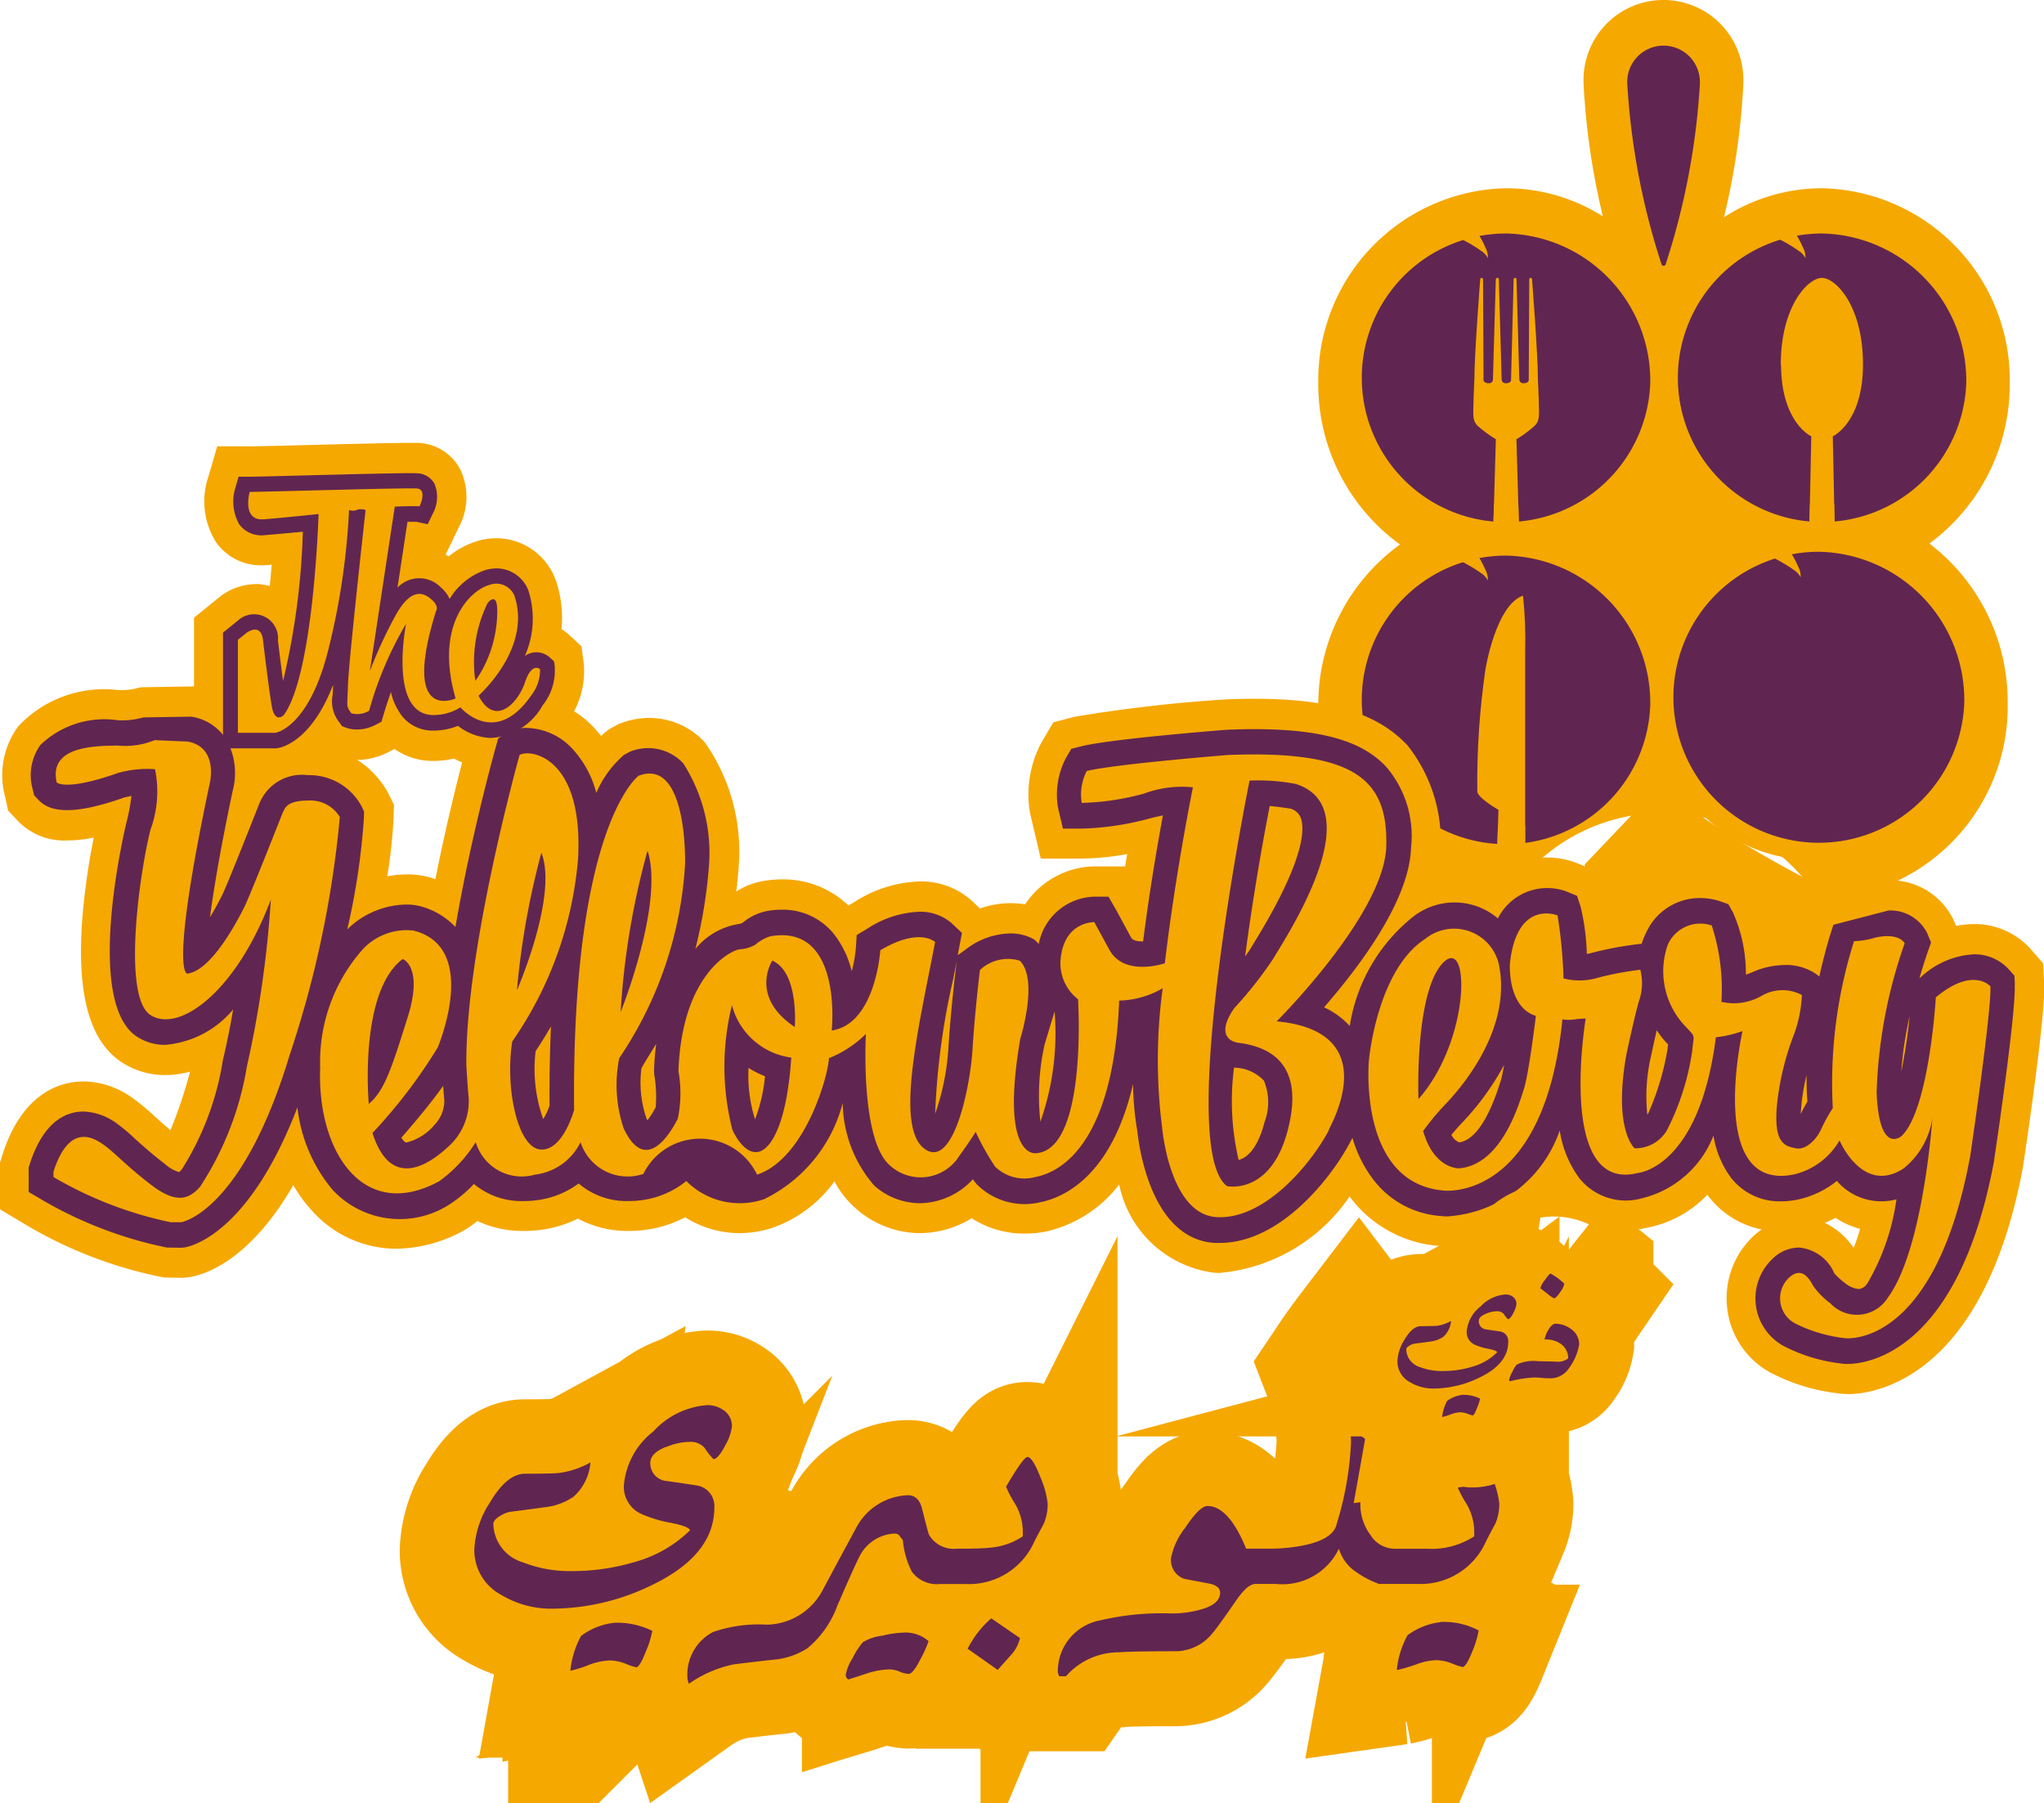 <svg xmlns="http://www.w3.org/2000/svg" xmlns:xlink="http://www.w3.org/1999/xlink" width="59.682" height="52.641" viewBox="0 0 59.682 52.641">
  <defs>
    <clipPath id="clip-path">
      <path id="Path_140648" data-name="Path 140648" d="M1437.682,692.415c.011,1.685.883,2.075.883,2.075l-.086,4.145h.8l-.086-4.145s.873-.39.882-2.075-.767-2.542-1.2-2.552c-.431.01-1.208.867-1.2,2.552" fill="none"/>
    </clipPath>
    <clipPath id="clip-path-2">
      <path id="Path_140651" data-name="Path 140651" d="M1429.052,701.285a22.832,22.832,0,0,0-.239,3.557c-.025.186.618.554.618.554l-.049,1.5h.829v-6.155a11.828,11.828,0,0,0-.064-1.6c-.795.276-1.095,2.148-1.095,2.148" fill="none"/>
    </clipPath>
    <clipPath id="clip-path-3">
      <path id="Path_140654" data-name="Path 140654" d="M1429.4,689.863a.047.047,0,0,0-.047.047l-.083,2.911a.111.111,0,0,1-.122.119c-.177,0-.153-.119-.153-.119l-.014-2.911a.047.047,0,0,0-.048-.047c-.033,0-.035.047-.035.047s-.17,2.181-.17,2.911c0,0-.049,1-.027,1.084a.4.4,0,0,0,.154.306,3.558,3.558,0,0,0,.5.365l-.118,4.059h.836l-.117-4.059a3.622,3.622,0,0,0,.5-.365.4.4,0,0,0,.153-.306c.022-.081-.026-1.084-.026-1.084,0-.73-.171-2.911-.171-2.911s0-.042-.034-.047h-.01c-.038,0-.038.047-.038.047l-.015,2.911s.024.119-.154.119a.112.112,0,0,1-.121-.119l-.082-2.911s0-.047-.035-.047h0a.047.047,0,0,0-.049.047l-.075,2.911s.025.119-.153.119a.112.112,0,0,1-.122-.119l-.082-2.911s0-.047-.036-.047h0" fill="none"/>
    </clipPath>
  </defs>
  <g id="Client_86" transform="translate(-17707.678 -14816.751)">
    <path id="Path_140622" data-name="Path 140622" d="M1442.01,697.623a5.766,5.766,0,0,0,2.35-4.676,5.6,5.6,0,0,0-5.478-5.7,5.3,5.3,0,0,0-2.866.846,20.9,20.9,0,0,0,.565-3.877l0-.035a2.334,2.334,0,1,0-4.664,0v.036a21.056,21.056,0,0,0,.562,3.85,5.292,5.292,0,0,0-2.828-.82,5.6,5.6,0,0,0-5.481,5.7,5.76,5.76,0,0,0,2.387,4.7,5.765,5.765,0,0,0-2.387,4.7,5.6,5.6,0,0,0,5.481,5.7,5.375,5.375,0,0,1,9.136-.037,5.637,5.637,0,0,0,5.513-5.741,5.81,5.81,0,0,0-2.292-4.653" transform="translate(16322 14135)" fill="#f5a800"/>
    <path id="Path_140623" data-name="Path 140623" d="M1435.312,684.177a1.061,1.061,0,1,0-2.121,0,20.951,20.951,0,0,0,1,5.287.064.064,0,0,0,.123,0,20.951,20.951,0,0,0,1-5.287Z" transform="translate(16322 14135)" fill="#602651"/>
    <path id="Path_140624" data-name="Path 140624" d="M1433.863,692.947a4.213,4.213,0,1,1-4.21-4.379,4.3,4.3,0,0,1,4.21,4.379" transform="translate(16322 14135)" fill="#602651"/>
    <path id="Path_140625" data-name="Path 140625" d="M1433.863,702.349a4.213,4.213,0,1,1-4.21-4.377,4.3,4.3,0,0,1,4.21,4.377" transform="translate(16322 14135)" fill="#602651"/>
    <path id="Path_140626" data-name="Path 140626" d="M1443.09,692.947a4.212,4.212,0,1,1-4.208-4.379,4.3,4.3,0,0,1,4.208,4.379" transform="translate(16322 14135)" fill="#602651"/>
    <path id="Path_140627" data-name="Path 140627" d="M1438.789,706.853a4.58,4.58,0,1,1,4.4-4.576,4.5,4.5,0,0,1-4.4,4.576m0-8.833a4.26,4.26,0,1,0,4.088,4.257,4.182,4.182,0,0,0-4.088-4.257" transform="translate(16322 14135)" fill="#f5a800"/>
    <path id="Path_140628" data-name="Path 140628" d="M1443.032,702.276a4.248,4.248,0,1,1-4.243-4.416,4.334,4.334,0,0,1,4.243,4.416" transform="translate(16322 14135)" fill="#602651"/>
    <path id="Path_140629" data-name="Path 140629" d="M1428.555,688.129c.127.183.239.361.347.552a3.043,3.043,0,0,1,.146.292.619.619,0,0,1,.073.317.533.533,0,0,0-.2-.217c-.078-.057-.162-.112-.247-.164-.17-.1-.35-.194-.524-.274Z" transform="translate(16322 14135)" fill="#f5a800"/>
    <path id="Path_140630" data-name="Path 140630" d="M1437.828,688.129c.127.183.239.361.346.552a2.838,2.838,0,0,1,.147.292.62.62,0,0,1,.073.317.54.54,0,0,0-.2-.217c-.079-.057-.162-.112-.248-.164-.169-.1-.349-.194-.523-.274Z" transform="translate(16322 14135)" fill="#f5a800"/>
    <path id="Path_140631" data-name="Path 140631" d="M1428.555,697.539c.127.183.239.361.347.552a3.05,3.05,0,0,1,.146.292.622.622,0,0,1,.073.318.535.535,0,0,0-.2-.218c-.078-.057-.162-.112-.247-.163-.17-.1-.35-.2-.524-.275Z" transform="translate(16322 14135)" fill="#f5a800"/>
    <path id="Path_140632" data-name="Path 140632" d="M1437.689,697.447c.127.183.239.361.346.552a2.844,2.844,0,0,1,.147.292.619.619,0,0,1,.073.317.546.546,0,0,0-.2-.217c-.079-.057-.162-.112-.247-.163-.17-.1-.35-.2-.524-.275Z" transform="translate(16322 14135)" fill="#f5a800"/>
    <path id="Path_140633" data-name="Path 140633" d="M1423.489,702.669c5.479-.186,3.847,4.714,3.847,4.714l-.178.612-3.544-2.086Z" transform="translate(16322 14135)" fill="#f5a800"/>
    <path id="Path_140634" data-name="Path 140634" d="M1417.752,705.531l0,0,0,0" transform="translate(16322 14135)" fill="#79242f"/>
    <path id="Path_140635" data-name="Path 140635" d="M1393.674,704.5l-.2-.014h-2.131v-4.7l.794-.645.038-.026a1.775,1.775,0,0,1,.968-.312,1.4,1.4,0,0,1,.412.059c.02-.2.039-.411.056-.625l-.137.011a1.5,1.5,0,0,1-.153.008,1.6,1.6,0,0,1-1.335-.675,2.243,2.243,0,0,1-.248-1.837l.1-.332.181-.629h.953c.106,0,.515-.01.989-.02l.564-.016c1.345-.034,2.661-.067,3.167-.067.176,0,.242,0,.264.006a1.45,1.45,0,0,1,1.152.754,1.859,1.859,0,0,1-.029,1.694l-.39.81c.031.017.062.033.092.051a2.428,2.428,0,0,1,.858-.454,1.958,1.958,0,0,1,.544-.076,1.854,1.854,0,0,1,1.719,1.214l.005.012a3.424,3.424,0,0,1,.166,1.429,1.538,1.538,0,0,1,.22.163l.13.12.232.215.066.485a2.491,2.491,0,0,1-.517,1.777,2.619,2.619,0,0,1-2.175,1.3,2.321,2.321,0,0,1-1.094-.283,2.6,2.6,0,0,1-.573.069l-.074,0a1.953,1.953,0,0,1-1.093-.349l-.163.085a2.057,2.057,0,0,1-.819.233l-.142,0h-.031a1.693,1.693,0,0,1-.527-.1l-.3-.113a2.419,2.419,0,0,1-1.22.732Z" transform="translate(16322 14135)" fill="#f5a800"/>
    <path id="Path_140636" data-name="Path 140636" d="M1439.63,722.449a1.924,1.924,0,0,1-.31-.022,5.645,5.645,0,0,1-1.981-.62,2.458,2.458,0,0,1-1.231-1.881,2.49,2.49,0,0,1,.753-2.073,2.465,2.465,0,0,1,.255-.208,2.6,2.6,0,0,1-1.577-1l-.009-.013a3.274,3.274,0,0,1-1.737.958,2.973,2.973,0,0,1-.655.077,2.522,2.522,0,0,1-1.991-.961c-.03-.038-.059-.076-.088-.116a4.2,4.2,0,0,1-3.113,1.545c-.123,0-.211-.005-.26-.01a3.576,3.576,0,0,1-2.515-1.328q-.045-.057-.087-.114a5.141,5.141,0,0,1-3.786,2.231c-.061,0-.123,0-.184-.007a3.243,3.243,0,0,1-2.757-2.575,3.709,3.709,0,0,1-2.171,1.381,3.161,3.161,0,0,1-.581.053,2.818,2.818,0,0,1-1.555-.448,2.923,2.923,0,0,1-1.511.435,2.839,2.839,0,0,1-1.861-.711,2.742,2.742,0,0,1-.635-.8,3.781,3.781,0,0,1-1.789,1.348,3.113,3.113,0,0,1-.98.163,2.972,2.972,0,0,1-1.59-.463,3.5,3.5,0,0,1-.983.339,3.7,3.7,0,0,1-.681.06,3.043,3.043,0,0,1-1.466-.36,3.5,3.5,0,0,1-1.095.33,4.289,4.289,0,0,1-.5.031,3.143,3.143,0,0,1-1.344-.291c-.12.1-.219.166-.285.21l-.09.056a4.165,4.165,0,0,1-1.983.543,3.3,3.3,0,0,1-2.47-1.111,4.1,4.1,0,0,1-.545-.745c-1.294,2.237-2.612,2.622-3.052,2.689l-.168.017-.53-.009-.051-.006a12.632,12.632,0,0,1-3.97-1.511l-.369-.221-.426-.254V715.7l.081-.26c.6-1.842,1.741-2.116,2.368-2.116a2.493,2.493,0,0,1,1.469.519,5.572,5.572,0,0,1,.6.5l.024.019c.128.117.267.242.437.386a13.335,13.335,0,0,0,.572-1.71,2.768,2.768,0,0,1-.717.1,2.309,2.309,0,0,1-1.263-.364c-.967-.621-1.345-2.03-1.157-4.308a20.4,20.4,0,0,1,.325-2.261,3.984,3.984,0,0,1-.77.083,1.874,1.874,0,0,1-1.428-.552l-.3-.318-.1-.446a2.4,2.4,0,0,1,.4-2.023,3.434,3.434,0,0,1,2.92-1.05,2.087,2.087,0,0,0,.484-.04l.05-.016.133-.027,1.547-.025.079.014a2.329,2.329,0,0,1,1.593,1.073,2.505,2.505,0,0,1,.343.936,2.72,2.72,0,0,1,3.635,1.067l.181.368-.014.417a15.089,15.089,0,0,1-.183,1.67,3.111,3.111,0,0,1,.576-.056,2.339,2.339,0,0,1,.515.051l.014,0a2.55,2.55,0,0,1,.3.09c.445-2.246.957-4.066.963-4.086l.17-.609.525-.328a1.943,1.943,0,0,1,1.027-.28,2.717,2.717,0,0,1,2,.938c.054.058.106.119.155.182a2.356,2.356,0,0,1,.2-.171l.046-.033.267-.146.054-.019a2.366,2.366,0,0,1,.846-.157,2.2,2.2,0,0,1,1.614.711,5.532,5.532,0,0,1,.992,3.585l0,.045q-.03.371-.073.728a2.11,2.11,0,0,1,.8-.311,3.4,3.4,0,0,1,.547-.045,2.751,2.751,0,0,1,1.928.761l.174-.1a3.731,3.731,0,0,1,1.9-.6,2.209,2.209,0,0,1,1.533.566l.232.223a2.733,2.733,0,0,1,.9-.156,2.4,2.4,0,0,1,.419.036,2.477,2.477,0,0,1,2.04-1.109h.882c.019-.121.038-.239.058-.359a8.042,8.042,0,0,1-1.284.13h-1.239l-.317-1.35a3.218,3.218,0,0,1,.332-2.028l.015-.025.339-.576.628-.162a43.181,43.181,0,0,1,4.318-.5l.091-.005c.3-.013.571-.019.844-.019,2.209,0,3.586.421,4.463,1.365a4.5,4.5,0,0,1,.861,3.763,2.644,2.644,0,0,1,1.6.133,2.4,2.4,0,0,1,2.49-.461l.683.281.231.713a3.359,3.359,0,0,1,.126.589c.1-.018.191-.031.273-.045a2.556,2.556,0,0,1,2.279-1.4,2.746,2.746,0,0,1,.842.132l.56.2.293.519a3.607,3.607,0,0,1,.379,1.131,2.837,2.837,0,0,1,.835.005c.039-.139.069-.234.084-.283l.248-.781,2.166-.562.111,0a2.043,2.043,0,0,1,1.891,1.184l.062.149a2.7,2.7,0,0,1,.518-.054,2.194,2.194,0,0,1,1.662.732l.362.416.03.572c.048.839-.462,4.322-.619,5.37l-.006.033c-1.18,6.281-4.456,6.6-5.1,6.6m-.681-5a2.1,2.1,0,0,1,.843.733c.058-.146.122-.329.189-.555a2.623,2.623,0,0,1-.72-.324c-.11.057-.214.106-.312.146" transform="translate(16322 14135)" fill="#f5a800"/>
    <path id="Path_140637" data-name="Path 140637" d="M1434.218,704.608l-2.272,2.383.416,2.183,1.317-1.059,1.778-.693,1.293.108.277,1.644h1.478l.462-1.484s-3.651-1.8-4.749-3.082" transform="translate(16322 14135)" fill="#f5a800"/>
    <path id="Path_140638" data-name="Path 140638" d="M1401.879,701.227l-.022-.165-.121-.11a.576.576,0,0,0-.733-.049,2.689,2.689,0,0,0,.1-1.92,1,1,0,0,0-.925-.638,1.223,1.223,0,0,0-.322.047,1.958,1.958,0,0,0-1.05.846.907.907,0,0,0-.248-.329.874.874,0,0,0-1.274,0l.292-1.924c.066,0,.131,0,.185,0a.518.518,0,0,0,.077,0l.328.071.149-.309a1.013,1.013,0,0,0,.05-.87.593.593,0,0,0-.486-.307c-.03,0-.1-.005-.192-.005-.509,0-1.887.035-3.147.067-.77.02-1.417.037-1.573.037h-.323l-.093.326a1.348,1.348,0,0,0,.11,1.06.8.8,0,0,0,.749.32c.35-.028.784-.07,1.111-.1a21.369,21.369,0,0,1-.578,4.36c-.041-.3-.087-.674-.143-1.126,0-.011,0-.029-.007-.048a.7.7,0,0,0-1.17-.591l-.434.351V703.6h1.539l.044-.005c.111-.014.99-.183,1.631-1.849,0,.114-.007.207-.013.3a.976.976,0,0,0,.2.8l.078.108.123.046a.893.893,0,0,0,.275.048l.092,0a1.207,1.207,0,0,0,.492-.138l.166-.087.055-.185c.047-.159.125-.405.221-.682a1.809,1.809,0,0,0,.3.667,1.136,1.136,0,0,0,.911.458h.053a1.932,1.932,0,0,0,.694-.139,1.633,1.633,0,0,0,.973.354,1.852,1.852,0,0,0,1.5-.953,1.615,1.615,0,0,0,.352-1.117" transform="translate(16322 14135)" fill="#602651"/>
    <path id="Path_140639" data-name="Path 140639" d="M1444.51,710.5l-.013-.261-.167-.19a1.349,1.349,0,0,0-1.028-.436,2.469,2.469,0,0,0-1.546.673l-.034.027c.133-.457.238-.756.24-.761l.1-.285-.115-.276a1.2,1.2,0,0,0-1.13-.657l-1.606.417-.1.314c-.062.2-.185.629-.311,1.194l-.092-.07a1.554,1.554,0,0,0-.915-.264,2.417,2.417,0,0,0-.958.213c-.065.026-.125.05-.18.069a4.382,4.382,0,0,0-.378-1.82l-.134-.238-.252-.09a1.888,1.888,0,0,0-.578-.089,1.717,1.717,0,0,0-1.569,1.009,2.082,2.082,0,0,0-.131.327l-.115.011a10.307,10.307,0,0,0-1.337.252.987.987,0,0,1-.15.033,6.677,6.677,0,0,0-.179-1.372l-.106-.325-.309-.127a1.639,1.639,0,0,0-.585-.1,1.614,1.614,0,0,0-1.418.886,1.957,1.957,0,0,0-2.5-.028,5.08,5.08,0,0,0-1.825,3.17,2.311,2.311,0,0,0-.751-.546c1.09-1.251,2.5-3.154,2.541-4.67a3.1,3.1,0,0,0-.725-2.351c-.706-.76-1.9-1.1-3.854-1.1-.247,0-.508.005-.811.019-.138.01-3.381.266-4.24.482l-.29.073-.156.266a2.32,2.32,0,0,0-.235,1.444l.146.619h.576a8.355,8.355,0,0,0,1.973-.3c.138-.035.261-.062.37-.085-.158.86-.394,2.224-.578,3.679-.275.007-.336-.086-.354-.12l-.444-.819-.214-.367h-.41a1.7,1.7,0,0,0-1.625,1.38.283.283,0,0,1-.041-.044l-.088-.085-.109-.055a1.409,1.409,0,0,0-.6-.123,2.191,2.191,0,0,0-1.277.455l-.25.181c.014-.082.03-.163.045-.243l.078-.407-.3-.284a1.386,1.386,0,0,0-.959-.334,2.95,2.95,0,0,0-1.481.479l-.333.2-.026.392a3.925,3.925,0,0,1-.12.667,2.793,2.793,0,0,0-.555-1.131,1.908,1.908,0,0,0-1.489-.668,2.349,2.349,0,0,0-.424.038,1.583,1.583,0,0,0-.715.342.507.507,0,0,1-.082.033,2.048,2.048,0,0,0-1.3.734,14.382,14.382,0,0,0,.4-2.472,4.848,4.848,0,0,0-.752-2.945,1.4,1.4,0,0,0-1.565-.34l-.168.092a3.057,3.057,0,0,0-.808,1.108,2.994,2.994,0,0,0-.652-1.236,1.879,1.879,0,0,0-1.38-.661,1.119,1.119,0,0,0-.591.153l-.24.151-.079.279c-.043.154-.717,2.587-1.171,5.229a2.174,2.174,0,0,0-1.1-.624,1.6,1.6,0,0,0-.333-.031,2.506,2.506,0,0,0-1.726.726,20.214,20.214,0,0,0,.486-3.25l.006-.191-.082-.169a1.732,1.732,0,0,0-1.567-.894,1.336,1.336,0,0,0-1.355.713l-.051.105c-.39.991-.983,2.482-1.092,2.69-.126.253-.244.463-.353.64.1-.758.29-1.928.668-3.712a2,2,0,0,0-.185-1.467,1.472,1.472,0,0,0-1.025-.677l-1.4.022a2.323,2.323,0,0,1-.749.083,2.7,2.7,0,0,0-2.257.718,1.514,1.514,0,0,0-.235,1.273l.048.2.14.146c.385.409,1.187.38,2.493-.082.047-.012.122-.026.208-.045a5.657,5.657,0,0,1-.148.79c-.013.05-1.268,5.225.316,6.241a1.486,1.486,0,0,0,.819.236,2.891,2.891,0,0,0,1.983-1.033c-.092.542-.194,1.042-.3,1.484a8.408,8.408,0,0,1-1.2,3.188c-.044.05-.072.073-.075.078a1.07,1.07,0,0,1-.409-.233c-.393-.3-.658-.542-.874-.735a5.157,5.157,0,0,0-.518-.438,1.741,1.741,0,0,0-.992-.364c-.49,0-1.158.264-1.565,1.519l-.037.116v.713l.36.212a11.939,11.939,0,0,0,3.675,1.411l.426.006.086-.009c.2-.032,1.885-.4,3.3-4.09a4.532,4.532,0,0,0,1.028,2.409,2.678,2.678,0,0,0,3.45.4l.026-.017a3.892,3.892,0,0,0,.65-.556,2.164,2.164,0,0,0,1.437.5,2.925,2.925,0,0,0,.4-.025,2.6,2.6,0,0,0,1.221-.489,2.141,2.141,0,0,0,1.44.513,2.847,2.847,0,0,0,.536-.047,2.594,2.594,0,0,0,1.167-.537,2.205,2.205,0,0,0,2.273.529,4.329,4.329,0,0,0,2.294-2.807,3.755,3.755,0,0,0,.921,2.411,2.026,2.026,0,0,0,1.328.515,2.144,2.144,0,0,0,1.552-.7c.039.055.075.1.108.14a1.965,1.965,0,0,0,1.835.536c.676-.127,2.1-.729,2.734-3.458a8.514,8.514,0,0,0,.126,1.382c.044.42.392,3.15,2.263,3.259.048,0,.094,0,.141,0,1.785,0,3.271-1.92,3.806-2.936.022-.041.046-.085.07-.131a3.689,3.689,0,0,0,.646,1.265,2.715,2.715,0,0,0,1.944,1.017,1.309,1.309,0,0,0,.182.01,3.72,3.72,0,0,0,3.28-2.51,3.108,3.108,0,0,0,.571,1.392,1.735,1.735,0,0,0,1.838.587,3,3,0,0,0,2.08-1.828,2.836,2.836,0,0,0,.489,1.2,1.79,1.79,0,0,0,1.481.719,2.409,2.409,0,0,0,.511-.055,2.729,2.729,0,0,0,1.122-.54,1.714,1.714,0,0,0,1.74.537,6.666,6.666,0,0,1-.847,2.451l-.018.022a.325.325,0,0,1-.241.147.785.785,0,0,1-.415-.189,2.009,2.009,0,0,1-.294-.27,1.236,1.236,0,0,0-1.036-.753,1.121,1.121,0,0,0-.778.339,1.586,1.586,0,0,0,.322,2.528,4.837,4.837,0,0,0,1.692.518,1.065,1.065,0,0,0,.186.013c.53,0,3.218-.284,4.271-5.886.11-.732.653-4.43.61-5.186m-3.311,2.538a10.44,10.44,0,0,1,.244-1.619,15.953,15.953,0,0,1-.244,1.619m-2.935,1.238c0-.053.005-.12.012-.192a5.986,5.986,0,0,1,.157-.943c0,.256.005.516.025.773-.064.108-.135.235-.194.362m-3.93-2.091.057.058c-.006.039-.01.081-.016.128a7.706,7.706,0,0,1-.567,1.89l-.025.029a5.169,5.169,0,0,1,.081-1.58c.028-.128.109-.513.195-.881a2.543,2.543,0,0,0,.275.356M1429.5,713.3l-.02.059c-.345,1.088-.746,1.675-1.194,1.745a.449.449,0,0,1-.229-.221c.084-.1.184-.217.283-.323a7.8,7.8,0,0,0,1.255-1.718,4.589,4.589,0,0,1-.095.458m-7.119-4.166c-.056.092-.1.165-.128.212a3.436,3.436,0,0,1-.219.328c.185-1.409.434-2.936.718-4.391.244.022.479.058.6.075a.453.453,0,0,1,.31.279c.115.33.1,1.221-1.282,3.5m-.534,6.486a7.543,7.543,0,0,1-.136-2.7h.017a1.215,1.215,0,0,1,.854.376,1.639,1.639,0,0,1,.016,1.224c-.158.619-.42,1-.751,1.094m-13.831-2.442a4.737,4.737,0,0,1-.291,1.255,4.277,4.277,0,0,1-.19-1.5,2.928,2.928,0,0,0,.481.242m-3.233-.044a3.953,3.953,0,0,1,.043.946,2.464,2.464,0,0,1-.242.385c-.01-.02-.019-.038-.03-.058a3.2,3.2,0,0,1-.146-1.455c.04-.085.134-.235.23-.393.061-.1.127-.207.2-.326-.031.247-.052.507-.063.785Zm-3.016-1.412c-.033.737-.047,1.507-.042,2.316a1.738,1.738,0,0,1-.186.391,4.369,4.369,0,0,1-.22-1.988c.106-.154.264-.4.448-.719m-4.368,3.249c.376-.429.852-.995,1.219-1.511.012.163.025.322.035.428a1.022,1.022,0,0,1-.286.709,1.562,1.562,0,0,1-.815.515c-.053,0-.108-.063-.153-.141m19.072-3.684a7.757,7.757,0,0,1-.414,3.219,6.875,6.875,0,0,1,.125-2.262m-2.667-1.923.008-.044c.031-.158.063-.315.094-.472l-.02.156c0,.008-.151,1.195-.225,2.375a7.1,7.1,0,0,1-.388,1.94,21.174,21.174,0,0,1,.531-3.955" transform="translate(16322 14135)" fill="#602651"/>
    <path id="Path_140640" data-name="Path 140640" d="M1401.637,701.263l-.009-.074-.053-.047a.355.355,0,0,0-.236-.09c-.218,0-.393.187-.515.557-.112.34-.392.7-.63.7a.4.4,0,0,1-.3-.211,3.135,3.135,0,0,0,.98-3.026.756.756,0,0,0-.7-.473.935.935,0,0,0-.261.037,1.771,1.771,0,0,0-1,.9,3.366,3.366,0,0,0-.171,2.471.544.544,0,0,1-.1.009.306.306,0,0,1-.271-.128c-.123-.177-.256-.7.212-2.205a.475.475,0,0,0-.18-.581c-.459-.4-.91-.24-1.321.477-.07.124-.136.249-.2.373l.486-3.214c.172-.005.456-.011.518,0l.145.033.065-.138a.783.783,0,0,0,.059-.631.355.355,0,0,0-.293-.181c-.2-.014-1.941.031-3.31.065-.777.018-1.427.038-1.586.038h-.141l-.042.141a1.111,1.111,0,0,0,.072.839.554.554,0,0,0,.536.219c.461-.036,1.067-.1,1.385-.129-.039.935-.237,4.48-.938,5.491a.712.712,0,0,1-.038-.141c-.088-.524-.25-1.872-.251-1.872-.009-.348-.248-.741-.779-.406l-.339.279v3.011h1.3l.013,0c.044-.006,1.092-.172,1.689-2.5a21.532,21.532,0,0,0,.621-4,.572.572,0,0,0,.087-.016c-.1.907-.475,4.3-.493,4.9,0,.136-.009.242-.012.325-.017.353-.012.409.153.636l.034.048.054.021a.74.74,0,0,0,.189.032h.081a1.033,1.033,0,0,0,.4-.116l.074-.04.022-.08a17.09,17.09,0,0,1,.6-1.681,2.606,2.606,0,0,0,.341,1.583.905.905,0,0,0,.727.363h.047a1.719,1.719,0,0,0,.733-.18,1.428,1.428,0,0,0,.934.395,1.655,1.655,0,0,0,1.315-.861,1.372,1.372,0,0,0,.3-.921m-1.629-1.682c0,.021,0,.041,0,.064a3.664,3.664,0,0,1-.287,1.326,2.979,2.979,0,0,1,.288-1.39" transform="translate(16322 14135)" fill="#602651"/>
    <path id="Path_140641" data-name="Path 140641" d="M1395.886,705.542l-.034-.067a1.29,1.29,0,0,0-1.183-.651c-.661,0-.867.245-.976.479l-.033.063c-.263.668-.974,2.464-1.108,2.733a4.418,4.418,0,0,1-1.242,1.7,22.97,22.97,0,0,1,.763-5.1,1.568,1.568,0,0,0-.133-1.11,1.058,1.058,0,0,0-.739-.481l-1-.045h-.084l-.067.036a2.235,2.235,0,0,1-.922.124,2.387,2.387,0,0,0-1.919.546,1.041,1.041,0,0,0-.155.893l.019.08.054.061a.7.7,0,0,0,.515.152,5.065,5.065,0,0,0,1.555-.352,4.153,4.153,0,0,1,.765-.119,4.289,4.289,0,0,1-.17,1.406c-.013.047-1.119,4.948.127,5.748a1.1,1.1,0,0,0,.593.169c.865,0,1.856-.859,2.639-2.207a25.954,25.954,0,0,1-.543,3.214c-.6,2.413-1.108,3.169-1.3,3.382a.512.512,0,0,1-.379.223,1.269,1.269,0,0,1-.673-.32c-.408-.315-.681-.563-.9-.763a5.076,5.076,0,0,0-.475-.4,1.328,1.328,0,0,0-.752-.29c-.508,0-.9.411-1.158,1.212l-.014.049v.382l.142.085a11.643,11.643,0,0,0,3.525,1.354l.368,0,.019,0c.079-.014,1.976-.357,3.4-5.106a30.609,30.609,0,0,0,1.472-7.007Z" transform="translate(16322 14135)" fill="#602651"/>
    <path id="Path_140642" data-name="Path 140642" d="M1423.565,711.36c.871-.938,2.84-3.242,2.889-4.891a2.7,2.7,0,0,0-.6-2.031c-.621-.663-1.713-.959-3.547-.959-.241,0-.5,0-.777.015-.136.012-3.352.269-4.172.474l-.115.029-.064.1a1.839,1.839,0,0,0-.182,1.138l.06.249h.24a8.04,8.04,0,0,0,1.871-.283,5.824,5.824,0,0,1,1.01-.186c-.147.759-.494,2.636-.732,4.616a1.982,1.982,0,0,1-.4.045c-.523,0-.665-.261-.712-.348l-.437-.809-.088-.151h-.169a1.335,1.335,0,0,0-1.268,1.424,1.685,1.685,0,0,0,.524,1.288c.067,1.378-.076,3.965-.976,4.037-.005,0-.05,0-.109-.074-.134-.167-.406-.784-.046-2.908.085-.27.55-1.906-.092-2.555l-.035-.036-.043-.022a1.01,1.01,0,0,0-.414-.08,1.8,1.8,0,0,0-1.034.376l-.106.076-.016.131c0,.011-.147,1.175-.22,2.338-.086,1.374-.559,2.722-.85,2.722a.216.216,0,0,1-.115-.059c-.6-.482-.1-2.974.257-4.8.063-.314.125-.625.183-.928l.031-.162-.119-.114a.971.971,0,0,0-.67-.218,2.556,2.556,0,0,0-1.268.421l-.133.079-.01.16c0,.017-.117,1.47-.829,1.933a3.43,3.43,0,0,0-.595-2.131,1.476,1.476,0,0,0-1.168-.521,1.911,1.911,0,0,0-.366.033c-.042,0-.174.015-.557.286a.769.769,0,0,1-.3.093c-.3,0-1.983.708-2.089,3.849v.025l0,.029a3.232,3.232,0,0,1,.012,1.2c-.266.522-.529.756-.673.756-.112,0-.259-.165-.391-.445a3.461,3.461,0,0,1-.133-1.813,4.936,4.936,0,0,1,.256-.443,10.912,10.912,0,0,0,1.694-5.35,4.583,4.583,0,0,0-.633-2.624.971.971,0,0,0-1.11-.231l-.067.037c-.051.036-.759.589-1.323,2.736,0-.024.005-.047.008-.072a3.883,3.883,0,0,0-.7-2.85,1.466,1.466,0,0,0-1.07-.523.71.71,0,0,0-.369.092l-.1.061-.033.112c-.064.232-1.6,5.758-1.563,9.17,0,.028.041.686.07.967a1.466,1.466,0,0,1-.42,1.08,1.847,1.847,0,0,1-1.106.636h0c-.109,0-.417,0-.671-.668a13.131,13.131,0,0,0,1.844-2.455,4.149,4.149,0,0,0,.2-2.946,1.615,1.615,0,0,0-1.126-.867,1.045,1.045,0,0,0-.25-.022,2.1,2.1,0,0,0-1.494.66,5.226,5.226,0,0,0-1.322,3.645,4.659,4.659,0,0,0,.973,3.272,2.088,2.088,0,0,0,1.553.706,2.88,2.88,0,0,0,1.387-.4,4.051,4.051,0,0,0,.867-.83,1.677,1.677,0,0,0,1.444.706,3.073,3.073,0,0,0,.36-.024,2.084,2.084,0,0,0,1.28-.662,1.691,1.691,0,0,0,1.419.686,2.693,2.693,0,0,0,.479-.046,2.1,2.1,0,0,0,1.239-.73,1.946,1.946,0,0,0,1.528.84,1.865,1.865,0,0,0,.6-.1c1.428-.474,2.135-2.652,2.272-3.479a4.09,4.09,0,0,0,.513-.283c0,1,.1,2.829.83,3.448a1.619,1.619,0,0,0,1.057.413,1.674,1.674,0,0,0,1.286-.628c.1-.138.205-.288.3-.428a4.037,4.037,0,0,0,.393.643,1.533,1.533,0,0,0,1.436.394c.732-.14,2.433-.924,2.668-5.164a2.919,2.919,0,0,0,.667-.162,14.381,14.381,0,0,0,.03,3.623c.024.267.3,2.787,1.859,2.879.04,0,.078,0,.119,0,1.469,0,2.857-1.615,3.429-2.7a2.935,2.935,0,0,0,.3-2.537,2.022,2.022,0,0,0-1.461-.988m-1.885,4.735h-.056c-.4-.412-.447-1.935-.3-3.847a.755.755,0,0,0,.449.24,1.511,1.511,0,0,1,1.162.569,2,2,0,0,1,.078,1.588c-.322,1.26-.973,1.451-1.332,1.451m2.385-10.606c.253.723-.192,2.026-1.321,3.884l-.126.206a11.163,11.163,0,0,1-1.11,1.406l-.026.031c-.017.029-.035.054-.051.082.219-2.082.6-4.425.971-6.275a7.149,7.149,0,0,1,1.055.108.893.893,0,0,1,.608.558m-15.709,4.8a1.925,1.925,0,0,1,.233.8,1.079,1.079,0,0,1-.228-.461.961.961,0,0,1-.005-.341m-1.023,4.344a5.855,5.855,0,0,1-.158-2.593,2.443,2.443,0,0,0,1.3.832c-.156,1.817-.618,2.221-.729,2.221-.141,0-.34-.282-.418-.46m-5.179-.517c-.092.308-.359.891-.679.9-.074-.008-.149-.1-.187-.146a4.247,4.247,0,0,1-.382-2.593,11.542,11.542,0,0,0,1.5-3.09,36.262,36.262,0,0,0-.254,4.93m-5.449-.994a5.036,5.036,0,0,1,.721-2.959,1.954,1.954,0,0,1-.111,1.2,16.737,16.737,0,0,1-.61,1.764" transform="translate(16322 14135)" fill="#602651"/>
    <path id="Path_140643" data-name="Path 140643" d="M1444.081,710.521l0-.1-.069-.078a.935.935,0,0,0-.706-.285,2.074,2.074,0,0,0-1.277.576l-.1.082-.008.13c-.05.868-.317,3.248-.887,3.832-.016.011-.04.023-.04.027s-.191-.131-.229-1.066a14.163,14.163,0,0,1,.8-4.247l.04-.112-.047-.108a.756.756,0,0,0-.76-.392,2.076,2.076,0,0,0-.4.046c-.065.016-.122.025-.174.037l-.641.17-.029.019-.012.109a14.081,14.081,0,0,0-.635,4.862,4.682,4.682,0,0,0-.3.549c-.085.2-.288.4-.432.4h0c-.227-.043-.389-.076-.318-.93a6.5,6.5,0,0,1,.414-1.788c.037-.108.066-.191.083-.25s.029-.1.047-.162a3.151,3.151,0,0,0,.185-1.074l-.012-.136-.107-.081a1.12,1.12,0,0,0-.664-.181,1.978,1.978,0,0,0-.795.178,2.076,2.076,0,0,1-.765.188,5.162,5.162,0,0,0-.326-2.125l-.055-.1-.1-.036a1.464,1.464,0,0,0-.44-.065,1.288,1.288,0,0,0-1.189.765,2.62,2.62,0,0,0,.517,2.691l.1.109c.037.039.075.078.1.106,0,.019-.005.045-.009.076-.008.062-.021.143-.029.25a7.346,7.346,0,0,1-.671,2.137l-.041.05a.726.726,0,0,1-.554.36,3.652,3.652,0,0,1-.093-2.345c0-.012.232-1.113.363-1.552a1.9,1.9,0,0,0,.045-1.065l-.053-.266-.257.029a9.6,9.6,0,0,0-1.273.241,1.936,1.936,0,0,1-.5.067,1.152,1.152,0,0,1-.166-.011,10.2,10.2,0,0,0-.178-1.683l-.044-.13-.122-.051a1.237,1.237,0,0,0-.43-.076c-.317,0-1.029.139-1.285,1.332a1.51,1.51,0,0,0-1.317-.912,2.046,2.046,0,0,0-1.087.371c-1.518.977-1.769,3.657-1.781,3.769a5.182,5.182,0,0,0,.787,3.271,2.294,2.294,0,0,0,1.666.858s.046.005.132.005c.508,0,3.03-.244,3.6-4.99.031,0,.061,0,.092-.009-.11.886-.29,3.085.483,4.043a1.312,1.312,0,0,0,1.431.434c.252-.035,1.951-.4,2.474-3.989.051-.008.1-.019.155-.029-.142.868-.325,2.661.355,3.556a1.479,1.479,0,0,0,1.579.5,2.4,2.4,0,0,0,1.242-.743,1.588,1.588,0,0,0,1.254.8,1.443,1.443,0,0,0,.8-.27,1.3,1.3,0,0,0,.218-.186,9.149,9.149,0,0,1-1.086,3.561.761.761,0,0,1-.6.343,1.14,1.14,0,0,1-.668-.274,1.853,1.853,0,0,1-.413-.412c-.086-.157-.287-.526-.664-.526a.722.722,0,0,0-.491.226,1.126,1.126,0,0,0-.339.936,1.143,1.143,0,0,0,.582.868,4.549,4.549,0,0,0,1.543.469c.013,0,.059.008.128.008.469,0,2.863-.267,3.847-5.508.066-.443.644-4.376.6-5.093m-16.7,2.409a5.555,5.555,0,0,1,.619-2.851.093.093,0,0,1,.014-.017,4.666,4.666,0,0,1-.633,2.868m2.358-1.818a1.215,1.215,0,0,0,.469.481,17.247,17.247,0,0,1-.307,1.851l-.018.059c-.154.487-.625,1.971-1.61,2.056-.019,0-.466-.01-.723-.737a6.366,6.366,0,0,1,.481-.572,6.307,6.307,0,0,0,1.708-3.138" transform="translate(16322 14135)" fill="#602651"/>
    <path id="Path_140644" data-name="Path 140644" d="M1401.449,701.29s-.242-.224-.443.384-.879,1.315-1.355.387c0,0,1.567-1.374,1.048-2.918a.573.573,0,0,0-.732-.314c-.556.153-1.611,1.16-.986,3.313,0,0-1.6.745-.573-2.545,0,0,.108-.135-.128-.343s-.587-.349-1.031.427a13.132,13.132,0,0,0-.771,1.661l.727-4.8s.63-.027.723-.006c0,0,.24-.5-.078-.524s-4.449.1-4.881.1c0,0-.242.852.411.8s1.6-.154,1.6-.154-.139,4.672-1.016,5.869c0,0-.259.271-.351-.262s-.253-1.9-.253-1.9-.015-.534-.469-.249l-.267.215v2.715h1.093s.955-.129,1.528-2.35a20.812,20.812,0,0,0,.625-4.155.326.326,0,0,0,.247-.011.428.428,0,0,1,.236.011s-.495,4.427-.514,5.1-.064.607.1.837a.675.675,0,0,0,.516-.075,10.525,10.525,0,0,1,1.08-2.542s-.526,2.645.787,2.667a1.515,1.515,0,0,0,.8-.225s1.008,1.192,2.069-.352a1.184,1.184,0,0,0,.255-.764m-1.53-1.93s.3-.393.28.291a3.551,3.551,0,0,1-.639,1.983,3.923,3.923,0,0,1,.359-2.274" transform="translate(16322 14135)" fill="#f5a800"/>
    <path id="Path_140645" data-name="Path 140645" d="M1395.6,705.608a30.6,30.6,0,0,1-1.459,6.927c-1.393,4.625-3.172,4.9-3.172,4.9h-.308a11.365,11.365,0,0,1-3.421-1.319v-.16c.462-1.423,1.163-1,1.48-.772s.624.585,1.368,1.157,1.111.418,1.43.061a9.086,9.086,0,0,0,1.368-3.51,31.08,31.08,0,0,0,.7-4.875c-1.016,2.7-2.678,3.9-3.512,3.37s-.324-4.148,0-5.419a3.227,3.227,0,0,0,.13-1.76,3.178,3.178,0,0,0-1.07.107c-1.543.546-1.8.281-1.8.281-.232-1.019.992-1.076,1.8-1.076a2.256,2.256,0,0,0,1.06-.16l.964.041c.911.167.644,1.223.644,1.223-1.2,5.658-.651,5.552-.651,5.552.718-.09,1.488-1.6,1.659-1.939s1.122-2.759,1.122-2.759c.058-.071.049-.355.743-.355a1.011,1.011,0,0,1,.929.485m28.88,9.133c-.545,1.029-1.9,2.626-3.282,2.544s-1.593-2.625-1.593-2.625a15.61,15.61,0,0,1,.018-4.056,2.649,2.649,0,0,1-1.27.36c-.175,4.393-1.864,5.04-2.446,5.15a1.226,1.226,0,0,1-1.176-.3,7.749,7.749,0,0,1-.571-1.02c-.049.111-.564.83-.564.83a1.333,1.333,0,0,1-1.93.16c-.884-.746-.709-3.846-.709-3.846a3.271,3.271,0,0,1-1.078.707c-.038.6-.729,2.949-2.1,3.4a1.846,1.846,0,0,0-3.321-.02,1.444,1.444,0,0,1-1.833-.928,1.7,1.7,0,0,1-1.331.948,1.4,1.4,0,0,1-1.729-.95,4.051,4.051,0,0,1-1.067,1.143c-2.231,1.212-3.571-.888-3.475-3.313a4.96,4.96,0,0,1,1.223-3.436,1.752,1.752,0,0,1,1.5-.57c1.7.426,1,2.683.711,3.41a15.162,15.162,0,0,1-1.907,2.5c.583,1.833,1.85.757,2.3.317a1.778,1.778,0,0,0,.51-1.334c-.029-.271-.069-.948-.069-.948-.038-3.392,1.554-9.071,1.554-9.071.29-.182,1.864.02,1.709,3.011a10.9,10.9,0,0,1-1.923,5.353c-.214,1.355.155,3.09.816,3.153s.99-1.153.99-1.153c-.078-8.324,1.883-9.757,1.883-9.757,1.438-.546,1.358,2.566,1.358,2.566a11.262,11.262,0,0,1-1.922,5.677,3.956,3.956,0,0,0,.127,2.047c.66,1.415,1.409.063,1.583-.281a3.653,3.653,0,0,0,.018-1.385c.1-2.886,1.594-3.558,1.8-3.558a1.039,1.039,0,0,0,.438-.13,1.284,1.284,0,0,1,.437-.248c2.137-.385,1.8,2.749,1.8,2.749,1.283-.191,1.419-2.342,1.419-2.342,1.145-.683,1.6-.242,1.6-.242-.452,2.38-1.179,5.333-.336,6.017s1.355-1.713,1.428-2.88.217-2.319.217-2.319a1.19,1.19,0,0,1,1.166-.271c.554.558.014,2.27.014,2.27-.612,3.561.467,3.349.467,3.349,1.5-.119,1.217-4.495,1.217-4.495a1.326,1.326,0,0,1-.513-1.111c.078-1.17.989-1.139.989-1.139l.436.8c.439.81,1.623.4,1.623.4.307-2.62.82-5.137.82-5.137a3.171,3.171,0,0,0-1.427.183,7.485,7.485,0,0,1-1.82.272,1.5,1.5,0,0,1,.146-.931c.8-.2,4.126-.468,4.126-.468,3.669-.141,4.677.687,4.62,2.668s-3.2,5.109-3.2,5.109c2.6.242,2.06,2.142,1.517,3.173M1403.8,711.3s1.28-3.183.786-4.714a22.537,22.537,0,0,0-.786,4.714m-3.028-.638s1.207-2.759.714-4.015a23.291,23.291,0,0,0-.714,4.015m-3.19.788c.465-1.483-.145-1.7-.145-1.7-1.292.971-.991,4.232-.991,4.232.467-.4.669-1.049,1.136-2.535m11.2,1.181a2.072,2.072,0,0,1-1.732-1.529,7.412,7.412,0,0,0,.013,3.636s.277.653.685.653.9-.758,1.034-2.76m-.554-2.831s-.683,1.045.656,1.938c0,0,.131-1.592-.656-1.938m13.574,2.392s-.715-.089-.089-1a11.516,11.516,0,0,0,1.15-1.461c.312-.544,2.875-4.362.66-5.087a5.8,5.8,0,0,0-1.359-.1s-2.175,10.706-.659,11.839c0,0,1.285.282,1.78-1.657s-.552-2.424-1.483-2.531m21.39,3.379c-1.028,5.476-3.546,5.265-3.654,5.248a4.336,4.336,0,0,1-1.444-.429.83.83,0,0,1-.188-1.328c.371-.348.589,0,.713.228a2.2,2.2,0,0,0,.5.509,1.064,1.064,0,0,0,1.675-.153c1.048-1.409,1.306-5.247,1.306-5.247a2.315,2.315,0,0,1-.836,1.463c-1.2.788-1.874-.816-1.874-.816a2.1,2.1,0,0,1-1.319.991c-2.583.544-1.514-4.183-1.514-4.183a3.347,3.347,0,0,1-.778.181c-.485,3.819-2.272,3.96-2.272,3.96-2.387.608-1.529-4.506-1.529-4.506a2.509,2.509,0,0,0-.349.028,1.132,1.132,0,0,1-.33-.006c-.539,5.333-3.451,5-3.451,5-2.535-.2-2.2-3.8-2.2-3.8s.233-2.637,1.644-3.548a1.34,1.34,0,0,1,2.171.852c.335,1.968-1.325,3.712-1.631,4.028a7.586,7.586,0,0,0-.6.729c.321,1.121,1.051,1.089,1.051,1.089,1.236-.105,1.745-1.863,1.891-2.317s.35-2.133.35-2.133c-.844-.261-.758-1.534-.758-1.534.205-1.889,1.39-1.4,1.39-1.4a13.7,13.7,0,0,1,.174,1.839,1.863,1.863,0,0,0,1.008-.021,9.521,9.521,0,0,1,1.234-.232,1.567,1.567,0,0,1-.039.918c-.135.457-.37,1.577-.37,1.577-.387,2.191.244,2.718.244,2.718a1.066,1.066,0,0,0,.943-.527,7.426,7.426,0,0,0,.737-2.305c.048-.534.125-.379-.244-.777a2.326,2.326,0,0,1-.465-2.342,1.039,1.039,0,0,1,1.281-.554,5.99,5.99,0,0,1,.282,2.229,1.621,1.621,0,0,0,1.166-.171,1.212,1.212,0,0,1,1.183-.029,3.783,3.783,0,0,1-.222,1.132,7.945,7.945,0,0,0-.506,2.091c-.1,1.129.243,1.19.554,1.253s.631-.3.747-.58a4.556,4.556,0,0,1,.33-.592,13.756,13.756,0,0,1,.62-4.875,2.4,2.4,0,0,0,.631-.107c.709-.15.847.172.847.172a14.372,14.372,0,0,0-.818,4.363c.078,1.859.739,1.252.739,1.252.8-.8.99-4.04.99-4.04,1.088-.909,1.593-.322,1.593-.322.039.707-.6,5.03-.6,5.03m-16.1-1.738c1.534-1.735,1.516-4.848.7-3.959s-.7,3.959-.7,3.959" transform="translate(16322 14135)" fill="#f5a800"/>
    <g id="Group_120760" data-name="Group 120760" transform="translate(16322 14135)">
      <g id="Group_120759" data-name="Group 120759" clip-path="url(#clip-path)">
        <path id="Path_140646" data-name="Path 140646" d="M1443.09,692.947a4.212,4.212,0,1,1-4.208-4.379,4.3,4.3,0,0,1,4.208,4.379" fill="#f5a800"/>
        <path id="Path_140647" data-name="Path 140647" d="M1443.09,692.947a4.212,4.212,0,1,1-4.208-4.379,4.3,4.3,0,0,1,4.208,4.379" fill="none" stroke="#f5a800" stroke-miterlimit="10" stroke-width="1"/>
      </g>
    </g>
    <g id="Group_120762" data-name="Group 120762" transform="translate(16322 14135)">
      <g id="Group_120761" data-name="Group 120761" clip-path="url(#clip-path-2)">
        <path id="Path_140649" data-name="Path 140649" d="M1433.863,702.349a4.212,4.212,0,1,1-4.208-4.379,4.3,4.3,0,0,1,4.208,4.379" fill="#f5a800"/>
        <path id="Path_140650" data-name="Path 140650" d="M1433.863,702.349a4.212,4.212,0,1,1-4.208-4.379,4.3,4.3,0,0,1,4.208,4.379" fill="none" stroke="#f5a800" stroke-miterlimit="10" stroke-width="1"/>
      </g>
    </g>
    <g id="Group_120764" data-name="Group 120764" transform="translate(16322 14135)">
      <g id="Group_120763" data-name="Group 120763" clip-path="url(#clip-path-3)">
        <path id="Path_140652" data-name="Path 140652" d="M1433.863,692.947a4.212,4.212,0,1,1-4.208-4.379,4.3,4.3,0,0,1,4.208,4.379" fill="#f5a800"/>
        <path id="Path_140653" data-name="Path 140653" d="M1433.863,692.947a4.212,4.212,0,1,1-4.208-4.379,4.3,4.3,0,0,1,4.208,4.379" fill="none" stroke="#f5a800" stroke-miterlimit="10" stroke-width="1"/>
      </g>
    </g>
    <path id="Path_140655" data-name="Path 140655" d="M1406.7,725.772a.778.778,0,0,0-.617-.817l-.017,0c-.3-.051-.6-.095-.887-.134-.3-.065-.343-.215-.343-.353,0-.092.128-.2.353-.29a1.632,1.632,0,0,1,.616-.141.388.388,0,0,1,.319.113,1.59,1.59,0,0,0,.295.36l.047.035.057,0c.161-.012.311-.167.487-.506a1.544,1.544,0,0,0,.209-.637.742.742,0,0,0-.32-.628.968.968,0,0,0-.584-.177,2.524,2.524,0,0,0-1.674.818,2.409,2.409,0,0,0-.917,1.726,1.063,1.063,0,0,0,.564.969,3.663,3.663,0,0,0,.941.294c.134.027.23.053.3.072a3.816,3.816,0,0,1-1.357.709,6.191,6.191,0,0,1-1.783.262,3.631,3.631,0,0,1-1.388-.245c-.506-.218-.749-.524-.751-.928,0,0,.014-.033.1-.086a.794.794,0,0,1,.228-.1c.343-.042.68-.088,1-.135a1.984,1.984,0,0,0,.945-.343,1.7,1.7,0,0,0,.558-1.118l.053-.358-.3.163a2.4,2.4,0,0,1-.865.291c-.073.006-.3.017-.961.017-.417,0-.81.311-1.169.918a2.939,2.939,0,0,0-.489,1.49,1.67,1.67,0,0,0,.878,1.483,3,3,0,0,0,1.571.425,6.878,6.878,0,0,0,3-.718,2.775,2.775,0,0,0,1.9-2.423" transform="translate(16322 14135)" fill="#f5a800"/>
    <path id="Path_140656" data-name="Path 140656" d="M1406.7,725.772a.778.778,0,0,0-.617-.817l-.017,0c-.3-.051-.6-.095-.887-.134-.3-.065-.343-.215-.343-.353,0-.092.128-.2.353-.29a1.632,1.632,0,0,1,.616-.141.388.388,0,0,1,.319.113,1.59,1.59,0,0,0,.295.36l.047.035.057,0c.161-.012.311-.167.487-.506a1.544,1.544,0,0,0,.209-.637.742.742,0,0,0-.32-.628.968.968,0,0,0-.584-.177,2.524,2.524,0,0,0-1.674.818,2.409,2.409,0,0,0-.917,1.726,1.063,1.063,0,0,0,.564.969,3.663,3.663,0,0,0,.941.294c.134.027.23.053.3.072a3.816,3.816,0,0,1-1.357.709,6.191,6.191,0,0,1-1.783.262,3.631,3.631,0,0,1-1.388-.245c-.506-.218-.749-.524-.751-.928,0,0,.014-.033.1-.086a.794.794,0,0,1,.228-.1c.343-.042.68-.088,1-.135a1.984,1.984,0,0,0,.945-.343,1.7,1.7,0,0,0,.558-1.118l.053-.358-.3.163a2.4,2.4,0,0,1-.865.291c-.073.006-.3.017-.961.017-.417,0-.81.311-1.169.918a2.939,2.939,0,0,0-.489,1.49,1.67,1.67,0,0,0,.878,1.483,3,3,0,0,0,1.571.425,6.878,6.878,0,0,0,3-.718A2.775,2.775,0,0,0,1406.7,725.772Z" transform="translate(16322 14135)" fill="none" stroke="#f5a800" stroke-miterlimit="10" stroke-width="4"/>
    <path id="Path_140657" data-name="Path 140657" d="M1403.695,728.942a.938.938,0,0,0-.189.015c-.7.175-.9.323-.991.431a2.448,2.448,0,0,0-.354,1.1l-.046.255.234-.032a3.352,3.352,0,0,0,.587-.184,1.837,1.837,0,0,1,.56-.113,1.161,1.161,0,0,1,.4.088,1.2,1.2,0,0,0,.355.106c.157,0,.276-.155.438-.573a2.748,2.748,0,0,0,.2-.651l.016-.134-.116-.058a2.524,2.524,0,0,0-1.1-.252" transform="translate(16322 14135)" fill="#f5a800"/>
    <path id="Path_140658" data-name="Path 140658" d="M1403.695,728.942a.938.938,0,0,0-.189.015c-.7.175-.9.323-.991.431a2.448,2.448,0,0,0-.354,1.1l-.046.255.234-.032a3.352,3.352,0,0,0,.587-.184,1.837,1.837,0,0,1,.56-.113,1.161,1.161,0,0,1,.4.088,1.2,1.2,0,0,0,.355.106c.157,0,.276-.155.438-.573a2.748,2.748,0,0,0,.2-.651l.016-.134-.116-.058A2.524,2.524,0,0,0,1403.695,728.942Z" transform="translate(16322 14135)" fill="none" stroke="#f5a800" stroke-miterlimit="10" stroke-width="4"/>
    <path id="Path_140659" data-name="Path 140659" d="M1412.04,729.23a3.018,3.018,0,0,0-.644.1,1.29,1.29,0,0,0-.636.23,2.01,2.01,0,0,0-.335.51,1.316,1.316,0,0,0-.222.582.344.344,0,0,0,.155.292l.062.043.073-.022c.2-.061.4-.128.6-.2a2.2,2.2,0,0,1,.579-.1.7.7,0,0,1,.219.059.973.973,0,0,0,.317.076c.158,0,.3-.145.487-.506a3.784,3.784,0,0,0,.257-.576l.037-.114-.082-.084a1.181,1.181,0,0,0-.868-.3" transform="translate(16322 14135)" fill="#f5a800"/>
    <path id="Path_140660" data-name="Path 140660" d="M1412.04,729.23a3.018,3.018,0,0,0-.644.1,1.29,1.29,0,0,0-.636.23,2.01,2.01,0,0,0-.335.51,1.316,1.316,0,0,0-.222.582.344.344,0,0,0,.155.292l.062.043.073-.022c.2-.061.4-.128.6-.2a2.2,2.2,0,0,1,.579-.1.7.7,0,0,1,.219.059.973.973,0,0,0,.317.076c.158,0,.3-.145.487-.506a3.784,3.784,0,0,0,.257-.576l.037-.114-.082-.084A1.181,1.181,0,0,0,1412.04,729.23Z" transform="translate(16322 14135)" fill="none" stroke="#f5a800" stroke-miterlimit="10" stroke-width="4"/>
    <path id="Path_140661" data-name="Path 140661" d="M1415.677,724.1c-.127,0-.246.065-.766.949l-.027.046v.057c0,.059,0,.094.276.575a1.412,1.412,0,0,1,.212.741v.028a1.96,1.96,0,0,1-.8.25c-.161.02-.485.031-.963.033a.678.678,0,0,1-.658-.313c-.005-.016-.041-.122-.185-.718-.121-.466-.414-.537-.578-.537a1.949,1.949,0,0,0-1.671,1.071c-.326.6-.652,1.207-.977,1.814a1.713,1.713,0,0,1-1.469.9,4.2,4.2,0,0,0-1.639.228,1.571,1.571,0,0,0-.847,1.572v.034l.12.361.178-.127a3.337,3.337,0,0,1,1.238-.538c.382-.048.763-.094,1.148-.134a2.386,2.386,0,0,0,1.082-.368,3.034,3.034,0,0,0,.926-1.315c.492-1.125.6-1.36.631-1.4a1.042,1.042,0,0,1,.885-.6.1.1,0,0,1,.021,0c.021.027.042.052.064.081a2.572,2.572,0,0,0,.285.949,1.066,1.066,0,0,0,.969.439h.733a2.254,2.254,0,0,0,2.165-1.341c.085-.169.176-.339.27-.508l.008-.016a1.678,1.678,0,0,0,.129-.678,2.535,2.535,0,0,0-.235-.848c-.188-.487-.341-.685-.527-.685" transform="translate(16322 14135)" fill="#f5a800"/>
    <path id="Path_140662" data-name="Path 140662" d="M1415.677,724.1c-.127,0-.246.065-.766.949l-.027.046v.057c0,.059,0,.094.276.575a1.412,1.412,0,0,1,.212.741v.028a1.96,1.96,0,0,1-.8.25c-.161.02-.485.031-.963.033a.678.678,0,0,1-.658-.313c-.005-.016-.041-.122-.185-.718-.121-.466-.414-.537-.578-.537a1.949,1.949,0,0,0-1.671,1.071c-.326.6-.652,1.207-.977,1.814a1.713,1.713,0,0,1-1.469.9,4.2,4.2,0,0,0-1.639.228,1.571,1.571,0,0,0-.847,1.572v.034l.12.361.178-.127a3.337,3.337,0,0,1,1.238-.538c.382-.048.763-.094,1.148-.134a2.386,2.386,0,0,0,1.082-.368,3.034,3.034,0,0,0,.926-1.315c.492-1.125.6-1.36.631-1.4a1.042,1.042,0,0,1,.885-.6.1.1,0,0,1,.021,0c.021.027.042.052.064.081a2.572,2.572,0,0,0,.285.949,1.066,1.066,0,0,0,.969.439h.733a2.254,2.254,0,0,0,2.165-1.341c.085-.169.176-.339.27-.508l.008-.016a1.678,1.678,0,0,0,.129-.678,2.535,2.535,0,0,0-.235-.848C1416.016,724.3,1415.863,724.1,1415.677,724.1Z" transform="translate(16322 14135)" fill="none" stroke="#f5a800" stroke-miterlimit="10" stroke-width="4"/>
    <path id="Path_140663" data-name="Path 140663" d="M1414.52,728.855a3.09,3.09,0,0,0-.732.938l-.084.156,1.132.8.1-.114c.122-.142.252-.286.389-.435a1.242,1.242,0,0,0,.3-.591l.017-.121-1.032-.706Z" transform="translate(16322 14135)" fill="#f5a800"/>
    <path id="Path_140664" data-name="Path 140664" d="M1414.52,728.855a3.09,3.09,0,0,0-.732.938l-.084.156,1.132.8.1-.114c.122-.142.252-.286.389-.435a1.242,1.242,0,0,0,.3-.591l.017-.121-1.032-.706Z" transform="translate(16322 14135)" fill="none" stroke="#f5a800" stroke-miterlimit="10" stroke-width="4"/>
    <path id="Path_140665" data-name="Path 140665" d="M1427.838,728.912a.687.687,0,0,0-.2.026c-.7.179-.891.328-.976.423a2.348,2.348,0,0,0-.36,1.111l-.046.252.233-.033a3.641,3.641,0,0,0,.6-.172,1.68,1.68,0,0,1,.551-.114,1.223,1.223,0,0,1,.4.086,1.093,1.093,0,0,0,.356.108c.155,0,.277-.156.449-.582a3.014,3.014,0,0,0,.19-.651l.014-.131-.111-.055a2.345,2.345,0,0,0-1.089-.268" transform="translate(16322 14135)" fill="#f5a800"/>
    <path id="Path_140666" data-name="Path 140666" d="M1427.838,728.912a.687.687,0,0,0-.2.026c-.7.179-.891.328-.976.423a2.348,2.348,0,0,0-.36,1.111l-.046.252.233-.033a3.641,3.641,0,0,0,.6-.172,1.68,1.68,0,0,1,.551-.114,1.223,1.223,0,0,1,.4.086,1.093,1.093,0,0,0,.356.108c.155,0,.277-.156.449-.582a3.014,3.014,0,0,0,.19-.651l.014-.131-.111-.055A2.345,2.345,0,0,0,1427.838,728.912Z" transform="translate(16322 14135)" fill="none" stroke="#f5a800" stroke-miterlimit="10" stroke-width="4"/>
    <path id="Path_140667" data-name="Path 140667" d="M1429.385,724.789c-.19-.485-.343-.685-.53-.685-.124,0-.245.066-.765.951l-.026.046v.054c0,.062,0,.093.276.576a1.43,1.43,0,0,1,.213.743v.028a2.244,2.244,0,0,1-1.206.28h-.97a.673.673,0,0,1-.553-.339,1.283,1.283,0,0,1-.255-.774c0-.362.068-.016.208-.762a10.671,10.671,0,0,0,.215-1.787,4.015,4.015,0,0,0-.51-2.352l-.131-.173-.132.173c-.294.392-.5.685-.636.9l-.056.083.036.093a5.9,5.9,0,0,1,.391,2.022,9.357,9.357,0,0,1-.409,2.332c-.05.262-.439.4-.755.478a4.979,4.979,0,0,1-1.076.109h-.541c-.363-.84-.767-1.248-1.24-1.248-.217,0-.458.219-.782.71a2.15,2.15,0,0,0-.453,1.011.765.765,0,0,0,.491.764c.038.012.152.039.718.139.167.028.224.076.224.1,0,.167-.28.266-.449.312a2.882,2.882,0,0,1-.814.108,7.8,7.8,0,0,0-2.108.2,1.686,1.686,0,0,0-1.368,1.7v.032l.088.267h.4l.052-.075a1.914,1.914,0,0,1,1.432-.625c.2-.022.755-.031,1.662-.031a1.548,1.548,0,0,0,1.155-.57,11.654,11.654,0,0,0,.694-.957c.278-.406.421-.438.459-.438h.583a2.054,2.054,0,0,0,1.826-.828,2.266,2.266,0,0,0,.96.762l1.341.066a2.256,2.256,0,0,0,2.164-1.34c.086-.17.175-.342.271-.511l.008-.016a1.688,1.688,0,0,0,.13-.676,2.577,2.577,0,0,0-.235-.85" transform="translate(16322 14135)" fill="#f5a800"/>
    <path id="Path_140668" data-name="Path 140668" d="M1429.385,724.789c-.19-.485-.343-.685-.53-.685-.124,0-.245.066-.765.951l-.026.046v.054c0,.062,0,.093.276.576a1.43,1.43,0,0,1,.213.743v.028a2.244,2.244,0,0,1-1.206.28h-.97a.673.673,0,0,1-.553-.339,1.283,1.283,0,0,1-.255-.774c0-.362.068-.016.208-.762a10.671,10.671,0,0,0,.215-1.787,4.015,4.015,0,0,0-.51-2.352l-.131-.173-.132.173c-.294.392-.5.685-.636.9l-.056.083.036.093a5.9,5.9,0,0,1,.391,2.022,9.357,9.357,0,0,1-.409,2.332c-.05.262-.439.4-.755.478a4.979,4.979,0,0,1-1.076.109h-.541c-.363-.84-.767-1.248-1.24-1.248-.217,0-.458.219-.782.71a2.15,2.15,0,0,0-.453,1.011.765.765,0,0,0,.491.764c.038.012.152.039.718.139.167.028.224.076.224.1,0,.167-.28.266-.449.312a2.882,2.882,0,0,1-.814.108,7.8,7.8,0,0,0-2.108.2,1.686,1.686,0,0,0-1.368,1.7v.032l.088.267h.4l.052-.075a1.914,1.914,0,0,1,1.432-.625c.2-.022.755-.031,1.662-.031a1.548,1.548,0,0,0,1.155-.57,11.654,11.654,0,0,0,.694-.957c.278-.406.421-.438.459-.438h.583a2.054,2.054,0,0,0,1.826-.828,2.266,2.266,0,0,0,.96.762l1.341.066a2.256,2.256,0,0,0,2.164-1.34c.086-.17.175-.342.271-.511l.008-.016a1.688,1.688,0,0,0,.13-.676A2.577,2.577,0,0,0,1429.385,724.789Z" transform="translate(16322 14135)" fill="none" stroke="#f5a800" stroke-miterlimit="10" stroke-width="4"/>
    <path id="Path_140669" data-name="Path 140669" d="M1405.127,724a1.755,1.755,0,0,1,.677-.152.536.536,0,0,1,.453.183,1.955,1.955,0,0,0,.255.322q.14-.012.348-.414a1.422,1.422,0,0,0,.189-.543.551.551,0,0,0-.246-.475.8.8,0,0,0-.489-.145,2.361,2.361,0,0,0-1.564.772,2.224,2.224,0,0,0-.857,1.585.871.871,0,0,0,.471.8,3.75,3.75,0,0,0,.9.277c.346.069.533.139.564.217a3.71,3.71,0,0,1-1.61.925,6.37,6.37,0,0,1-1.828.268,3.768,3.768,0,0,1-1.451-.258,1.2,1.2,0,0,1-.856-1.112c0-.082.063-.16.187-.235a.949.949,0,0,1,.283-.123c.34-.043.674-.086,1.008-.134a1.843,1.843,0,0,0,.867-.311,1.507,1.507,0,0,0,.49-1,2.53,2.53,0,0,1-.922.309c-.115.013-.44.021-.981.021-.359,0-.7.279-1.027.833a2.738,2.738,0,0,0-.461,1.39,1.481,1.481,0,0,0,.791,1.317,2.816,2.816,0,0,0,1.488.4,6.691,6.691,0,0,0,2.93-.7q1.8-.875,1.8-2.254a.606.606,0,0,0-.489-.639c-.3-.047-.595-.093-.9-.133a.519.519,0,0,1-.481-.535c0-.186.153-.34.462-.465" transform="translate(16322 14135)" fill="#602651"/>
    <path id="Path_140670" data-name="Path 140670" d="M1403.544,729.138a1.977,1.977,0,0,0-.9.375,2.666,2.666,0,0,0-.312,1.015,3.256,3.256,0,0,0,.557-.176,1.91,1.91,0,0,1,.612-.124,1.353,1.353,0,0,1,.453.1,1.688,1.688,0,0,0,.3.1c.069,0,.163-.155.282-.463a2.723,2.723,0,0,0,.188-.6,2.312,2.312,0,0,0-1.027-.238.755.755,0,0,0-.15.011" transform="translate(16322 14135)" fill="#602651"/>
    <path id="Path_140671" data-name="Path 140671" d="M1411.427,729.508a1.38,1.38,0,0,0-.555.189,2.25,2.25,0,0,0-.3.465,1.393,1.393,0,0,0-.2.489.154.154,0,0,0,.076.132c.2-.061.4-.127.6-.194a2.359,2.359,0,0,1,.622-.1.831.831,0,0,1,.274.066.877.877,0,0,0,.262.067c.083,0,.2-.136.339-.414a3.5,3.5,0,0,0,.246-.543,1.019,1.019,0,0,0-.753-.248,2.988,2.988,0,0,0-.613.093" transform="translate(16322 14135)" fill="#602651"/>
    <path id="Path_140672" data-name="Path 140672" d="M1415.677,724.29q-.116,0-.623.865a3.023,3.023,0,0,0,.249.478,1.617,1.617,0,0,1,.24.841v.131a2.021,2.021,0,0,1-.949.331c-.17.02-.5.031-.983.031a.833.833,0,0,1-.808-.411c-.019-.037-.084-.287-.2-.751-.068-.271-.207-.4-.414-.4a1.779,1.779,0,0,0-1.525.978q-.492.906-.981,1.823a1.884,1.884,0,0,1-1.611.978,4.082,4.082,0,0,0-1.573.214,1.4,1.4,0,0,0-.743,1.4l.036.113a3.5,3.5,0,0,1,1.31-.568q.574-.072,1.15-.135a2.169,2.169,0,0,0,1.007-.339,2.9,2.9,0,0,0,.868-1.239c.381-.88.6-1.355.64-1.423a1.208,1.208,0,0,1,1.036-.683.21.21,0,0,1,.113.034l.123.154a2.554,2.554,0,0,0,.263.924.907.907,0,0,0,.822.361h.742a2.085,2.085,0,0,0,2.016-1.245c.087-.172.18-.343.273-.515a1.459,1.459,0,0,0,.113-.6,2.741,2.741,0,0,0-.221-.779c-.147-.38-.272-.57-.371-.57" transform="translate(16322 14135)" fill="#602651"/>
    <path id="Path_140673" data-name="Path 140673" d="M1413.934,729.888l.876.618c.124-.142.255-.288.385-.431a1.09,1.09,0,0,0,.264-.5l-.838-.576a2.931,2.931,0,0,0-.687.885" transform="translate(16322 14135)" fill="#602651"/>
    <path id="Path_140674" data-name="Path 140674" d="M1427.678,729.118a2.024,2.024,0,0,0-.9.373,2.6,2.6,0,0,0-.315,1.017,4.357,4.357,0,0,0,.567-.163,1.778,1.778,0,0,1,.6-.125,1.369,1.369,0,0,1,.452.1,1.72,1.72,0,0,0,.3.1c.069,0,.166-.154.291-.467a2.864,2.864,0,0,0,.18-.6,2.17,2.17,0,0,0-1.017-.25.452.452,0,0,0-.16.021" transform="translate(16322 14135)" fill="#602651"/>
    <path id="Path_140675" data-name="Path 140675" d="M1428.856,724.29q-.114,0-.623.865a2.949,2.949,0,0,0,.251.478,1.625,1.625,0,0,1,.239.841v.131a2.269,2.269,0,0,1-1.375.362h-.97a.845.845,0,0,1-.688-.406,1.5,1.5,0,0,1-.292-.892c0-.377.072-.036.213-.8a10.3,10.3,0,0,0,.211-1.751,3.882,3.882,0,0,0-.471-2.233c-.29.384-.5.678-.632.884a6.083,6.083,0,0,1,.407,2.092,9.469,9.469,0,0,1-.415,2.372c-.057.287-.352.495-.885.618a4.931,4.931,0,0,1-1.113.114h-.649q-.51-1.245-1.131-1.245c-.15,0-.366.211-.645.631a2.06,2.06,0,0,0-.419.9.582.582,0,0,0,.367.588c.044.013.276.056.7.135.246.041.367.132.367.277,0,.225-.191.39-.573.493a3.134,3.134,0,0,1-.858.113,7.783,7.783,0,0,0-2.063.2,1.513,1.513,0,0,0-1.244,1.521l.037.113h.2a2.052,2.052,0,0,1,1.555-.7c.2-.019.76-.031,1.677-.031a1.39,1.39,0,0,0,1.037-.515c.086-.094.313-.407.678-.934q.346-.518.593-.517h.584a1.829,1.829,0,0,0,1.846-1.028,1.236,1.236,0,0,0,.505.681,2.909,2.909,0,0,0,.663.347h1.112a2.087,2.087,0,0,0,2.017-1.245c.087-.172.177-.343.272-.515a1.477,1.477,0,0,0,.114-.6,2.753,2.753,0,0,0-.222-.779q-.222-.57-.372-.57" transform="translate(16322 14135)" fill="#602651"/>
    <path id="Path_140676" data-name="Path 140676" d="M1428.419,722.365a.345.345,0,0,0-.092.009c-.333.08-.425.152-.469.2a1.118,1.118,0,0,0-.17.52l-.027.152.14-.021a1.461,1.461,0,0,0,.274-.085.818.818,0,0,1,.252-.051.492.492,0,0,1,.177.04.554.554,0,0,0,.172.048c.095,0,.155-.106.223-.277a1.223,1.223,0,0,0,.093-.308l.009-.082-.068-.031a1.153,1.153,0,0,0-.514-.119" transform="translate(16322 14135)" fill="#f5a800"/>
    <path id="Path_140677" data-name="Path 140677" d="M1428.419,722.365a.345.345,0,0,0-.092.009c-.333.08-.425.152-.469.2a1.118,1.118,0,0,0-.17.52l-.027.152.14-.021a1.461,1.461,0,0,0,.274-.085.818.818,0,0,1,.252-.051.492.492,0,0,1,.177.04.554.554,0,0,0,.172.048c.095,0,.155-.106.223-.277a1.223,1.223,0,0,0,.093-.308l.009-.082-.068-.031A1.153,1.153,0,0,0,1428.419,722.365Z" transform="translate(16322 14135)" fill="none" stroke="#f5a800" stroke-miterlimit="10" stroke-width="4"/>
    <path id="Path_140678" data-name="Path 140678" d="M1429.516,720.522c-.137-.021-.275-.043-.409-.061s-.139-.1-.139-.138.046-.07.148-.112a.727.727,0,0,1,.277-.063.159.159,0,0,1,.128.042.717.717,0,0,0,.142.173l.028.019.035,0c.083,0,.155-.079.242-.247a.717.717,0,0,0,.1-.3.371.371,0,0,0-.159-.312.469.469,0,0,0-.282-.084,1.187,1.187,0,0,0-.787.383,1.134,1.134,0,0,0-.432.815.517.517,0,0,0,.274.471,1.762,1.762,0,0,0,.44.138l.091.019a1.854,1.854,0,0,1-.582.293,2.87,2.87,0,0,1-.817.119,1.654,1.654,0,0,1-.633-.111c-.218-.094-.327-.225-.332-.4a.26.26,0,0,1,.036-.027.493.493,0,0,1,.092-.043c.157-.017.312-.04.467-.061a.967.967,0,0,0,.447-.162.816.816,0,0,0,.265-.534l.033-.211-.176.094a1.035,1.035,0,0,1-.393.131c-.033,0-.137.01-.441.01-.2,0-.389.146-.558.434a1.38,1.38,0,0,0-.231.7.8.8,0,0,0,.418.706,1.406,1.406,0,0,0,.736.2,3.178,3.178,0,0,0,1.394-.334,1.3,1.3,0,0,0,.89-1.14.39.39,0,0,0-.312-.4" transform="translate(16322 14135)" fill="#f5a800"/>
    <path id="Path_140679" data-name="Path 140679" d="M1429.516,720.522c-.137-.021-.275-.043-.409-.061s-.139-.1-.139-.138.046-.07.148-.112a.727.727,0,0,1,.277-.063.159.159,0,0,1,.128.042.717.717,0,0,0,.142.173l.028.019.035,0c.083,0,.155-.079.242-.247a.717.717,0,0,0,.1-.3.371.371,0,0,0-.159-.312.469.469,0,0,0-.282-.084,1.187,1.187,0,0,0-.787.383,1.134,1.134,0,0,0-.432.815.517.517,0,0,0,.274.471,1.762,1.762,0,0,0,.44.138l.091.019a1.854,1.854,0,0,1-.582.293,2.87,2.87,0,0,1-.817.119,1.654,1.654,0,0,1-.633-.111c-.218-.094-.327-.225-.332-.4a.26.26,0,0,1,.036-.027.493.493,0,0,1,.092-.043c.157-.017.312-.04.467-.061a.967.967,0,0,0,.447-.162.816.816,0,0,0,.265-.534l.033-.211-.176.094a1.035,1.035,0,0,1-.393.131c-.033,0-.137.01-.441.01-.2,0-.389.146-.558.434a1.38,1.38,0,0,0-.231.7.8.8,0,0,0,.418.706,1.406,1.406,0,0,0,.736.2,3.178,3.178,0,0,0,1.394-.334,1.3,1.3,0,0,0,.89-1.14A.39.39,0,0,0,1429.516,720.522Z" transform="translate(16322 14135)" fill="none" stroke="#f5a800" stroke-miterlimit="10" stroke-width="4"/>
    <path id="Path_140680" data-name="Path 140680" d="M1431.05,719.767c.076,0,.151-.062.258-.219a.686.686,0,0,0,.147-.31l0-.062-.043-.035c-.384-.316-.422-.316-.465-.316-.065,0-.119.05-.246.229s-.154.253-.154.309v.055l.252.2c.19.143.212.151.249.151" transform="translate(16322 14135)" fill="#f5a800"/>
    <path id="Path_140681" data-name="Path 140681" d="M1431.05,719.767c.076,0,.151-.062.258-.219a.686.686,0,0,0,.147-.31l0-.062-.043-.035c-.384-.316-.422-.316-.465-.316-.065,0-.119.05-.246.229s-.154.253-.154.309v.055l.252.2C1430.991,719.759,1431.013,719.767,1431.05,719.767Z" transform="translate(16322 14135)" fill="none" stroke="#f5a800" stroke-miterlimit="10" stroke-width="5"/>
    <path id="Path_140682" data-name="Path 140682" d="M1431.616,720.468a.853.853,0,0,0-.523-.181c-.1,0-.193.074-.284.222a1.076,1.076,0,0,0-.132.324l-.029.144.133-.008a.619.619,0,0,1,.4.1.4.4,0,0,1,.182.283.463.463,0,0,1-.227.047c-.022,0-.1,0-.221-.007s-.234-.009-.323-.009c-.507,0-.637.066-.691.121a.844.844,0,0,0-.154.248c-.1.193-.1.234-.1.269a.169.169,0,0,0,.058.145l.037.029.044-.008a3.439,3.439,0,0,1,.68-.109c.048,0,.118,0,.211.01s.172.011.224.011a.737.737,0,0,0,.674-.34,1.64,1.64,0,0,0,.318-.761.648.648,0,0,0-.274-.532" transform="translate(16322 14135)" fill="#f5a800"/>
    <path id="Path_140683" data-name="Path 140683" d="M1431.616,720.468a.853.853,0,0,0-.523-.181c-.1,0-.193.074-.284.222a1.076,1.076,0,0,0-.132.324l-.029.144.133-.008a.619.619,0,0,1,.4.1.4.4,0,0,1,.182.283.463.463,0,0,1-.227.047c-.022,0-.1,0-.221-.007s-.234-.009-.323-.009c-.507,0-.637.066-.691.121a.844.844,0,0,0-.154.248c-.1.193-.1.234-.1.269a.169.169,0,0,0,.058.145l.037.029.044-.008a3.439,3.439,0,0,1,.68-.109c.048,0,.118,0,.211.01s.172.011.224.011a.737.737,0,0,0,.674-.34,1.64,1.64,0,0,0,.318-.761A.648.648,0,0,0,1431.616,720.468Z" transform="translate(16322 14135)" fill="none" stroke="#f5a800" stroke-miterlimit="10" stroke-width="3"/>
    <path id="Path_140684" data-name="Path 140684" d="M1428.35,722.479a.913.913,0,0,0-.418.173,1.211,1.211,0,0,0-.144.47,1.669,1.669,0,0,0,.257-.081.872.872,0,0,1,.282-.058.629.629,0,0,1,.209.047,1.114,1.114,0,0,0,.14.045c.031,0,.075-.073.128-.215a1.193,1.193,0,0,0,.089-.277,1.088,1.088,0,0,0-.474-.108.294.294,0,0,0-.069,0" transform="translate(16322 14135)" fill="#602651"/>
    <path id="Path_140685" data-name="Path 140685" d="M1429.852,719.609a.365.365,0,0,0-.225-.064,1.1,1.1,0,0,0-.723.354,1.024,1.024,0,0,0-.4.731.4.4,0,0,0,.218.372,1.694,1.694,0,0,0,.412.128c.161.032.247.064.261.1a1.675,1.675,0,0,1-.742.427,2.952,2.952,0,0,1-.845.123,1.8,1.8,0,0,1-.669-.116.555.555,0,0,1-.4-.515c0-.038.028-.075.088-.107a.376.376,0,0,1,.129-.059c.157-.02.312-.039.465-.062a.869.869,0,0,0,.4-.141.7.7,0,0,0,.225-.463,1.2,1.2,0,0,1-.425.145c-.052,0-.2.007-.453.007q-.248,0-.474.385a1.271,1.271,0,0,0-.213.642.684.684,0,0,0,.366.608,1.3,1.3,0,0,0,.687.186,3.066,3.066,0,0,0,1.352-.325q.831-.4.83-1.039a.28.28,0,0,0-.226-.3c-.136-.02-.272-.042-.413-.061a.237.237,0,0,1-.22-.247c0-.085.07-.156.212-.213a.793.793,0,0,1,.314-.071.238.238,0,0,1,.208.086.891.891,0,0,0,.117.145c.044,0,.1-.065.161-.188a.679.679,0,0,0,.087-.253.255.255,0,0,0-.114-.219" transform="translate(16322 14135)" fill="#602651"/>
    <path id="Path_140686" data-name="Path 140686" d="M1431.05,719.656c.037,0,.1-.058.178-.175a.632.632,0,0,0,.125-.252,1.82,1.82,0,0,0-.4-.295c-.023,0-.078.063-.167.189a.666.666,0,0,0-.132.239c.068.056.139.107.209.161a.962.962,0,0,0,.191.133" transform="translate(16322 14135)" fill="#602651"/>
    <path id="Path_140687" data-name="Path 140687" d="M1431.558,720.559a.767.767,0,0,0-.465-.161c-.064,0-.13.057-.2.172a.878.878,0,0,0-.117.29.728.728,0,0,1,.461.117.505.505,0,0,1,.23.429.455.455,0,0,1-.331.1l-.224-.008c-.126,0-.231-.005-.32-.005a1.131,1.131,0,0,0-.63.1.968.968,0,0,0-.126.211.911.911,0,0,0-.091.217.069.069,0,0,0,.018.057,3.6,3.6,0,0,1,.7-.11c.05,0,.121,0,.218.01s.168.012.217.012a.647.647,0,0,0,.59-.291,1.594,1.594,0,0,0,.3-.7.54.54,0,0,0-.23-.441" transform="translate(16322 14135)" fill="#602651"/>
  </g>
</svg>
